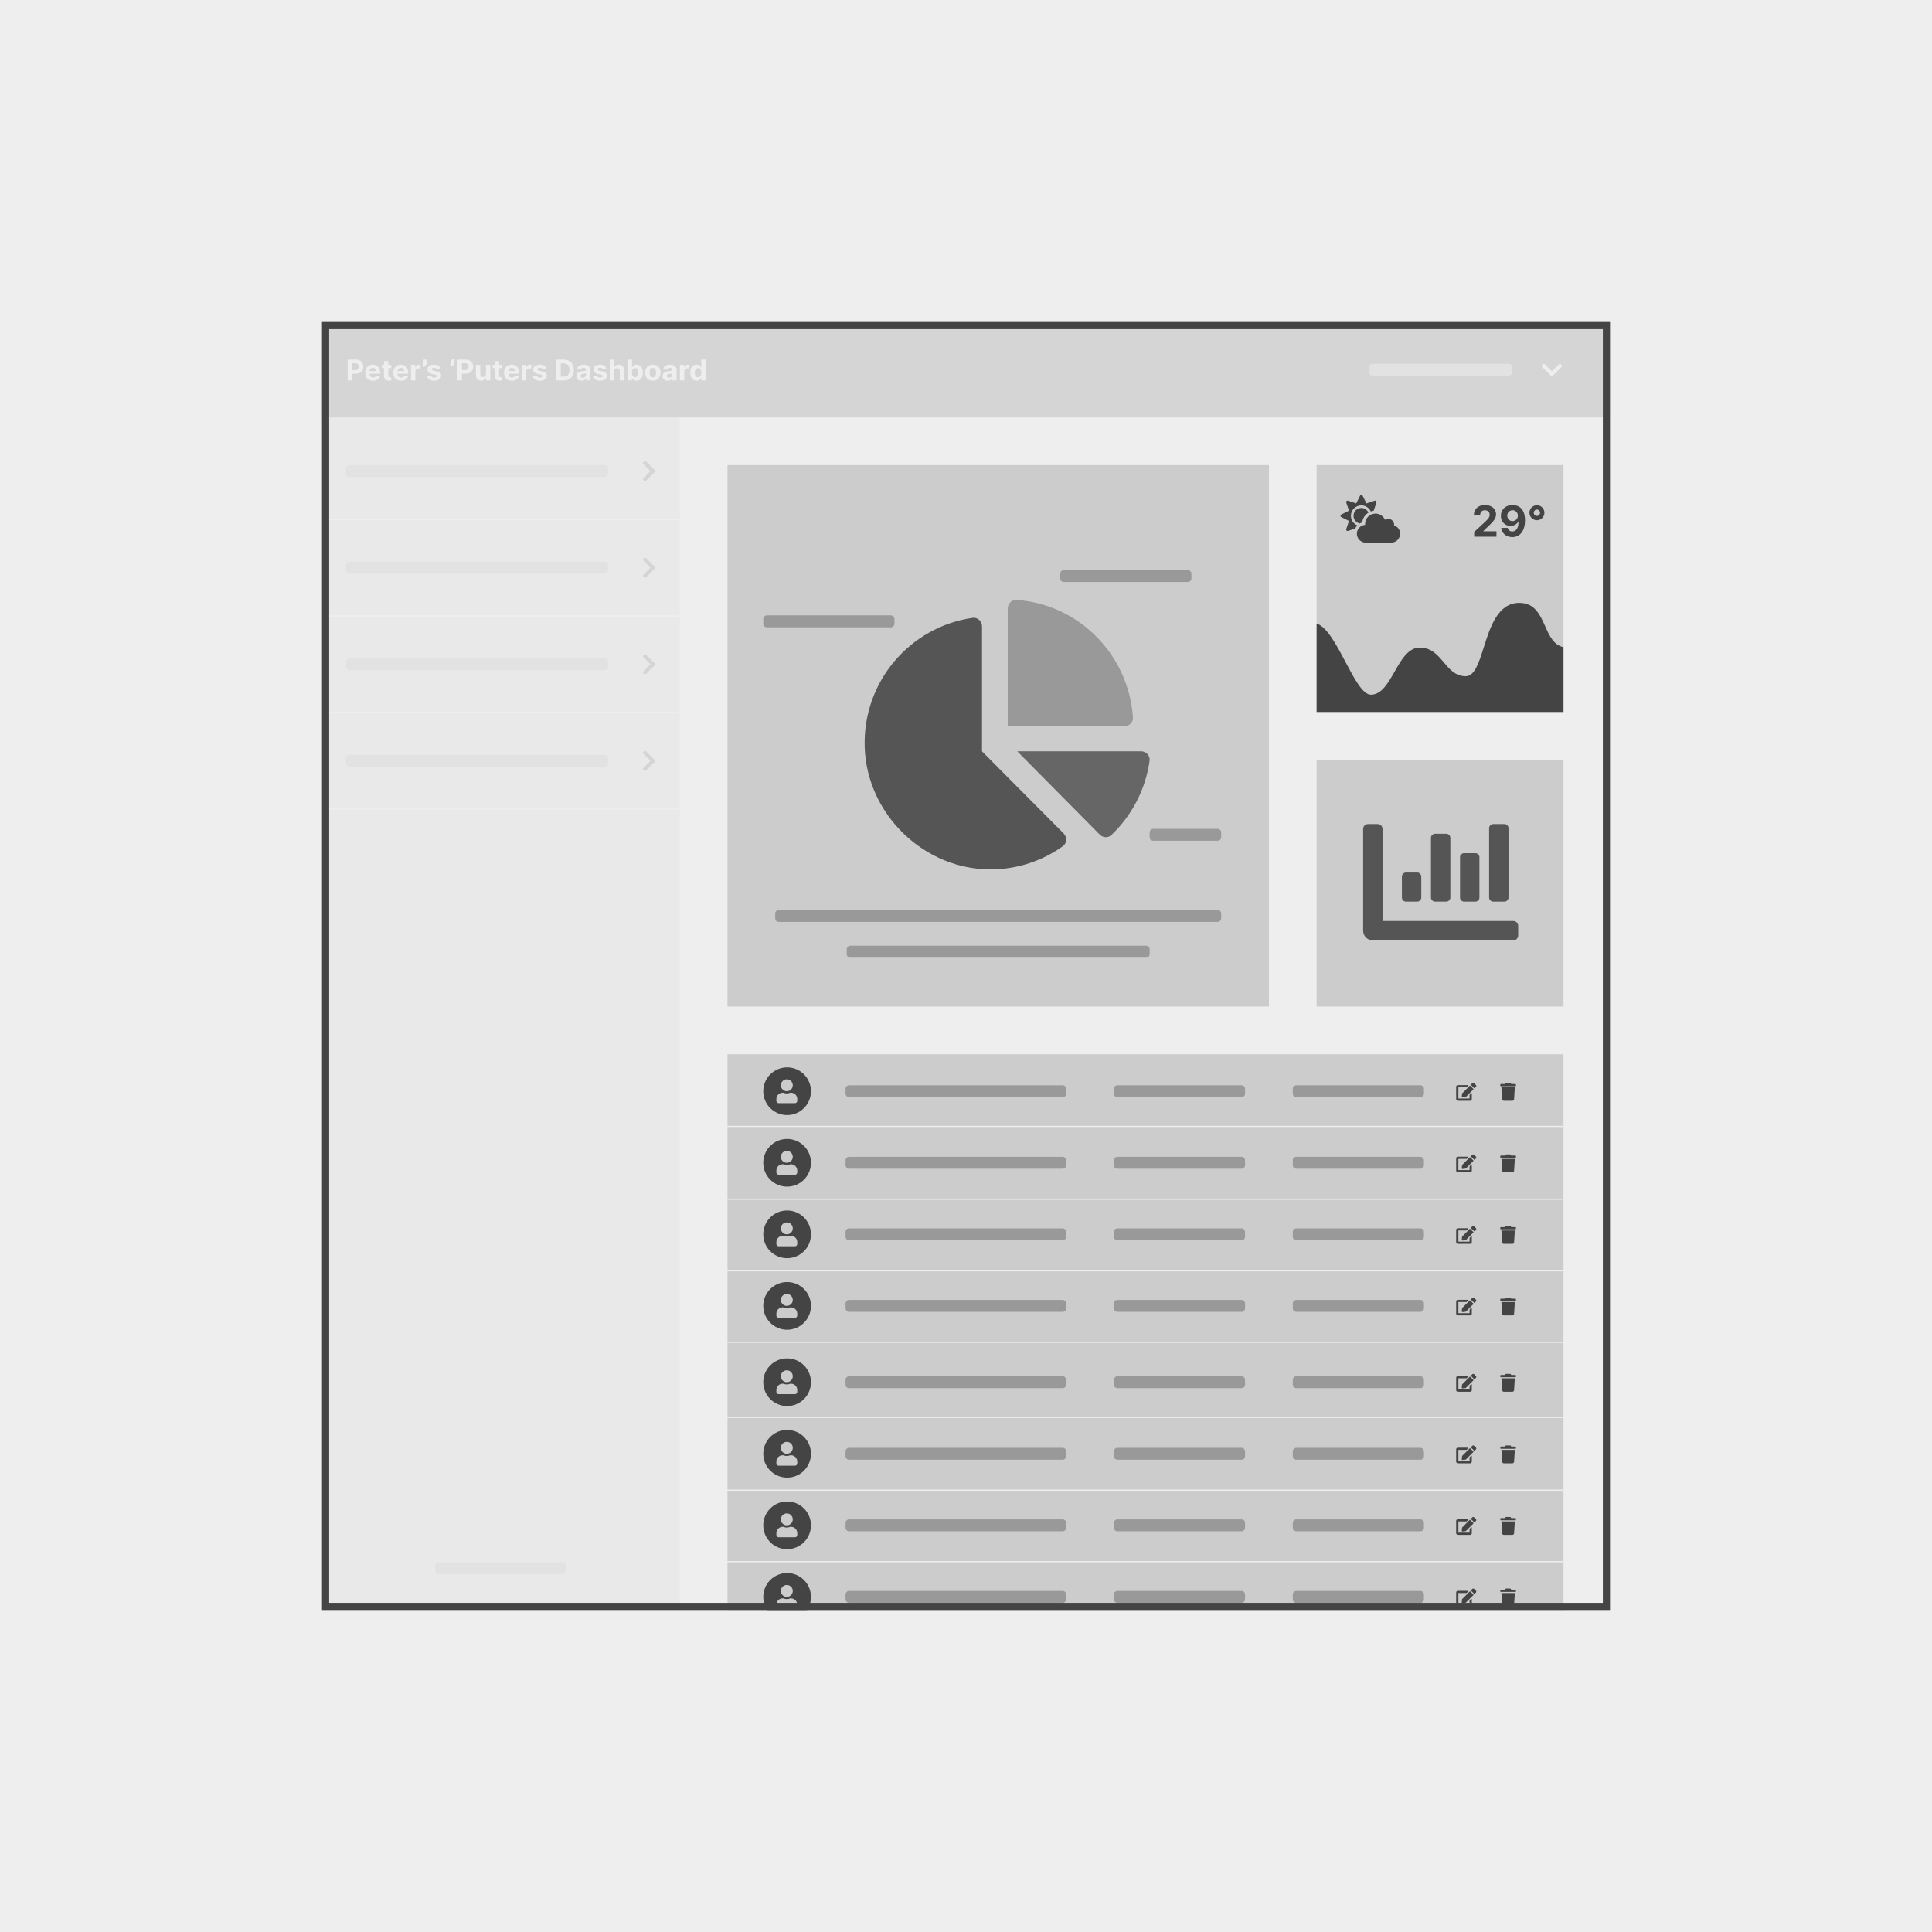 <svg width="1080" height="1080" viewBox="0 0 1080 1080" fill="none" xmlns="http://www.w3.org/2000/svg">
<rect width="1080" height="1080" fill="#EEEEEE"/>
<g clip-path="url(#clip0_109_3569)">
<rect width="1080" height="1080" fill="#E5E5E5"/>
<path d="M900 180H180V900H900V180Z" fill="#EEEEEE"/>
<path d="M874 424.667H736V562.667H874V424.667Z" fill="#CCCCCC"/>
<path d="M874 589.333H406.667V1038H874V589.333Z" fill="#CCCCCC"/>
<path fill-rule="evenodd" clip-rule="evenodd" d="M440 623.333C447.364 623.333 453.333 617.364 453.333 610C453.333 602.636 447.364 596.667 440 596.667C432.636 596.667 426.667 602.636 426.667 610C426.667 617.364 432.636 623.333 440 623.333ZM443.167 606.667C443.167 608.508 441.675 610 439.833 610C437.992 610 436.5 608.508 436.5 606.667C436.5 604.825 437.992 603.333 439.833 603.333C441.675 603.333 443.167 604.825 443.167 606.667ZM441.732 610.833H442.167C444.099 610.833 445.667 612.401 445.667 614.333V615.417C445.667 616.107 445.107 616.667 444.417 616.667H435.25C434.56 616.667 434 616.107 434 615.417V614.333C434 612.401 435.568 610.833 437.5 610.833H437.935C438.515 611.099 439.156 611.25 439.833 611.25C440.511 611.25 441.153 611.099 441.732 610.833Z" fill="#444444"/>
<path d="M594 606.667H474.667C473.562 606.667 472.667 607.562 472.667 608.667V611.333C472.667 612.438 473.562 613.333 474.667 613.333H594C595.105 613.333 596 612.438 596 611.333V608.667C596 607.562 595.105 606.667 594 606.667Z" fill="#999999"/>
<path d="M694 606.667H624.667C623.562 606.667 622.667 607.562 622.667 608.667V611.333C622.667 612.438 623.562 613.333 624.667 613.333H694C695.105 613.333 696 612.438 696 611.333V608.667C696 607.562 695.105 606.667 694 606.667Z" fill="#999999"/>
<path d="M794 606.667H724.667C723.562 606.667 722.667 607.562 722.667 608.667V611.333C722.667 612.438 723.562 613.333 724.667 613.333H794C795.105 613.333 796 612.438 796 611.333V608.667C796 607.562 795.105 606.667 794 606.667Z" fill="#999999"/>
<path d="M821.865 606.957L823.627 608.719C823.701 608.793 823.701 608.914 823.627 608.989L819.361 613.255L817.547 613.456C817.305 613.483 817.1 613.278 817.127 613.036L817.329 611.223L821.595 606.957C821.669 606.883 821.791 606.883 821.865 606.957ZM825.029 606.509L824.076 605.556C823.779 605.259 823.297 605.259 822.998 605.556L822.306 606.247C822.232 606.322 822.232 606.443 822.306 606.517L824.069 608.279C824.143 608.353 824.264 608.353 824.338 608.279L825.029 607.588C825.327 607.289 825.327 606.806 825.029 606.509ZM821.501 612.095V614.083H815.25V607.832H819.739C819.802 607.832 819.861 607.807 819.905 607.763L820.687 606.982C820.835 606.833 820.73 606.581 820.521 606.581H814.938C814.42 606.581 814 607.001 814 607.519V614.395C814 614.913 814.42 615.333 814.938 615.333H821.814C822.332 615.333 822.752 614.913 822.752 614.395V611.313C822.752 611.104 822.5 611.001 822.351 611.147L821.57 611.929C821.527 611.973 821.501 612.032 821.501 612.095Z" fill="#444444"/>
<path d="M847.107 605.959H844.761L844.577 605.593C844.538 605.515 844.478 605.449 844.404 605.403C844.329 605.357 844.244 605.333 844.157 605.333H841.925C841.837 605.333 841.752 605.357 841.678 605.403C841.604 605.449 841.545 605.515 841.507 605.593L841.323 605.959H838.979C838.896 605.959 838.817 605.991 838.758 606.05C838.699 606.109 838.667 606.188 838.667 606.271V606.896C838.667 606.979 838.699 607.058 838.758 607.117C838.817 607.175 838.896 607.209 838.979 607.209H847.107C847.187 607.209 847.267 607.175 847.327 607.117C847.387 607.058 847.413 606.979 847.413 606.896V606.271C847.413 606.188 847.387 606.109 847.327 606.05C847.267 605.991 847.187 605.959 847.107 605.959ZM839.706 614.455C839.721 614.693 839.826 614.916 839.999 615.079C840.173 615.243 840.403 615.333 840.641 615.333H845.442C845.681 615.333 845.91 615.243 846.084 615.079C846.257 614.916 846.363 614.693 846.377 614.455L846.793 607.833H839.291L839.706 614.455Z" fill="#444444"/>
<path fill-rule="evenodd" clip-rule="evenodd" d="M440 786C447.364 786 453.333 780.031 453.333 772.667C453.333 765.303 447.364 759.333 440 759.333C432.636 759.333 426.667 765.303 426.667 772.667C426.667 780.031 432.636 786 440 786ZM443.167 769.333C443.167 771.175 441.675 772.667 439.833 772.667C437.992 772.667 436.5 771.175 436.5 769.333C436.5 767.492 437.992 766 439.833 766C441.675 766 443.167 767.492 443.167 769.333ZM441.732 773.5H442.167C444.099 773.5 445.667 775.068 445.667 777V778.083C445.667 778.773 445.107 779.333 444.417 779.333H435.25C434.56 779.333 434 778.773 434 778.083V777C434 775.068 435.568 773.5 437.5 773.5H437.935C438.515 773.765 439.156 773.917 439.833 773.917C440.511 773.917 441.153 773.765 441.732 773.5Z" fill="#444444"/>
<path d="M594 769.333H474.667C473.562 769.333 472.667 770.229 472.667 771.333V774C472.667 775.105 473.562 776 474.667 776H594C595.105 776 596 775.105 596 774V771.333C596 770.229 595.105 769.333 594 769.333Z" fill="#999999"/>
<path d="M694 769.333H624.667C623.562 769.333 622.667 770.229 622.667 771.333V774C622.667 775.105 623.562 776 624.667 776H694C695.105 776 696 775.105 696 774V771.333C696 770.229 695.105 769.333 694 769.333Z" fill="#999999"/>
<path d="M794 769.333H724.667C723.562 769.333 722.667 770.229 722.667 771.333V774C722.667 775.105 723.562 776 724.667 776H794C795.105 776 796 775.105 796 774V771.333C796 770.229 795.105 769.333 794 769.333Z" fill="#999999"/>
<path d="M821.865 769.623L823.627 771.385C823.701 771.459 823.701 771.581 823.627 771.655L819.361 775.921L817.547 776.123C817.305 776.15 817.1 775.945 817.127 775.703L817.329 773.89L821.595 769.623C821.669 769.549 821.791 769.549 821.865 769.623ZM825.029 769.176L824.076 768.223C823.779 767.926 823.297 767.926 822.998 768.223L822.306 768.914C822.232 768.989 822.232 769.109 822.306 769.184L824.069 770.946C824.143 771.02 824.264 771.02 824.338 770.946L825.029 770.255C825.327 769.955 825.327 769.473 825.029 769.176ZM821.501 774.761V776.75H815.25V770.499H819.739C819.802 770.499 819.861 770.473 819.905 770.43L820.687 769.649C820.835 769.5 820.73 769.248 820.521 769.248H814.938C814.42 769.248 814 769.668 814 770.186V777.062C814 777.58 814.42 778 814.938 778H821.814C822.332 778 822.752 777.58 822.752 777.062V773.98C822.752 773.771 822.5 773.667 822.351 773.813L821.57 774.595C821.527 774.64 821.501 774.699 821.501 774.761Z" fill="#444444"/>
<path d="M847.107 768.625H844.761L844.577 768.26C844.538 768.182 844.478 768.116 844.404 768.07C844.329 768.024 844.244 768 844.157 768H841.925C841.837 768 841.752 768.024 841.678 768.07C841.604 768.116 841.545 768.181 841.507 768.26L841.323 768.625H838.979C838.896 768.625 838.817 768.658 838.758 768.717C838.699 768.775 838.667 768.855 838.667 768.937V769.563C838.667 769.645 838.699 769.725 838.758 769.783C838.817 769.842 838.896 769.875 838.979 769.875H847.107C847.187 769.875 847.267 769.842 847.327 769.783C847.387 769.725 847.413 769.645 847.413 769.563V768.937C847.413 768.855 847.387 768.775 847.327 768.717C847.267 768.658 847.187 768.625 847.107 768.625ZM839.706 777.121C839.721 777.359 839.826 777.583 839.999 777.746C840.173 777.909 840.403 778 840.641 778H845.442C845.681 778 845.91 777.909 846.084 777.746C846.257 777.583 846.363 777.359 846.377 777.121L846.793 770.5H839.291L839.706 777.121Z" fill="#444444"/>
<path fill-rule="evenodd" clip-rule="evenodd" d="M440 703.333C447.364 703.333 453.333 697.364 453.333 690C453.333 682.636 447.364 676.667 440 676.667C432.636 676.667 426.667 682.636 426.667 690C426.667 697.364 432.636 703.333 440 703.333ZM443.167 686.667C443.167 688.508 441.675 690 439.833 690C437.992 690 436.5 688.508 436.5 686.667C436.5 684.825 437.992 683.333 439.833 683.333C441.675 683.333 443.167 684.825 443.167 686.667ZM441.732 690.833H442.167C444.099 690.833 445.667 692.401 445.667 694.333V695.417C445.667 696.107 445.107 696.667 444.417 696.667H435.25C434.56 696.667 434 696.107 434 695.417V694.333C434 692.401 435.568 690.833 437.5 690.833H437.935C438.515 691.099 439.156 691.25 439.833 691.25C440.511 691.25 441.153 691.099 441.732 690.833Z" fill="#444444"/>
<path d="M594 686.667H474.667C473.562 686.667 472.667 687.562 472.667 688.667V691.333C472.667 692.438 473.562 693.333 474.667 693.333H594C595.105 693.333 596 692.438 596 691.333V688.667C596 687.562 595.105 686.667 594 686.667Z" fill="#999999"/>
<path d="M694 686.667H624.667C623.562 686.667 622.667 687.562 622.667 688.667V691.333C622.667 692.438 623.562 693.333 624.667 693.333H694C695.105 693.333 696 692.438 696 691.333V688.667C696 687.562 695.105 686.667 694 686.667Z" fill="#999999"/>
<path d="M794 686.667H724.667C723.562 686.667 722.667 687.562 722.667 688.667V691.333C722.667 692.438 723.562 693.333 724.667 693.333H794C795.105 693.333 796 692.438 796 691.333V688.667C796 687.562 795.105 686.667 794 686.667Z" fill="#999999"/>
<path d="M821.865 686.957L823.627 688.719C823.701 688.793 823.701 688.914 823.627 688.989L819.361 693.255L817.547 693.456C817.305 693.483 817.1 693.278 817.127 693.036L817.329 691.223L821.595 686.957C821.669 686.883 821.791 686.883 821.865 686.957ZM825.029 686.509L824.076 685.556C823.779 685.259 823.297 685.259 822.998 685.556L822.306 686.247C822.232 686.322 822.232 686.443 822.306 686.517L824.069 688.279C824.143 688.353 824.264 688.353 824.338 688.279L825.029 687.588C825.327 687.289 825.327 686.806 825.029 686.509ZM821.501 692.095V694.083H815.25V687.832H819.739C819.802 687.832 819.861 687.807 819.905 687.763L820.687 686.982C820.835 686.833 820.73 686.581 820.521 686.581H814.938C814.42 686.581 814 687.001 814 687.519V694.395C814 694.913 814.42 695.333 814.938 695.333H821.814C822.332 695.333 822.752 694.913 822.752 694.395V691.313C822.752 691.104 822.5 691.001 822.351 691.147L821.57 691.929C821.527 691.973 821.501 692.032 821.501 692.095Z" fill="#444444"/>
<path d="M847.107 685.959H844.761L844.577 685.593C844.538 685.515 844.478 685.449 844.404 685.403C844.329 685.357 844.244 685.333 844.157 685.333H841.925C841.837 685.333 841.752 685.357 841.678 685.403C841.604 685.449 841.545 685.515 841.507 685.593L841.323 685.959H838.979C838.896 685.959 838.817 685.991 838.758 686.05C838.699 686.109 838.667 686.188 838.667 686.271V686.896C838.667 686.979 838.699 687.058 838.758 687.117C838.817 687.175 838.896 687.209 838.979 687.209H847.107C847.187 687.209 847.267 687.175 847.327 687.117C847.387 687.058 847.413 686.979 847.413 686.896V686.271C847.413 686.188 847.387 686.109 847.327 686.05C847.267 685.991 847.187 685.959 847.107 685.959ZM839.706 694.455C839.721 694.693 839.826 694.916 839.999 695.079C840.173 695.243 840.403 695.333 840.641 695.333H845.442C845.681 695.333 845.91 695.243 846.084 695.079C846.257 694.916 846.363 694.693 846.377 694.455L846.793 687.833H839.291L839.706 694.455Z" fill="#444444"/>
<path fill-rule="evenodd" clip-rule="evenodd" d="M440 866C447.364 866 453.333 860.033 453.333 852.667C453.333 845.303 447.364 839.333 440 839.333C432.636 839.333 426.667 845.303 426.667 852.667C426.667 860.033 432.636 866 440 866ZM443.167 849.333C443.167 851.173 441.675 852.667 439.833 852.667C437.992 852.667 436.5 851.173 436.5 849.333C436.5 847.493 437.992 846 439.833 846C441.675 846 443.167 847.493 443.167 849.333ZM441.732 853.5H442.167C444.099 853.5 445.667 855.067 445.667 857V858.08C445.667 858.773 445.107 859.333 444.417 859.333H435.25C434.56 859.333 434 858.773 434 858.08V857C434 855.067 435.568 853.5 437.5 853.5H437.935C438.515 853.767 439.156 853.92 439.833 853.92C440.511 853.92 441.153 853.767 441.732 853.5Z" fill="#444444"/>
<path d="M594 849.333H474.667C473.562 849.333 472.667 850.229 472.667 851.333V854C472.667 855.105 473.562 856 474.667 856H594C595.105 856 596 855.105 596 854V851.333C596 850.229 595.105 849.333 594 849.333Z" fill="#999999"/>
<path d="M694 849.333H624.667C623.562 849.333 622.667 850.229 622.667 851.333V854C622.667 855.105 623.562 856 624.667 856H694C695.105 856 696 855.105 696 854V851.333C696 850.229 695.105 849.333 694 849.333Z" fill="#999999"/>
<path d="M794 849.333H724.667C723.562 849.333 722.667 850.229 722.667 851.333V854C722.667 855.105 723.562 856 724.667 856H794C795.105 856 796 855.105 796 854V851.333C796 850.229 795.105 849.333 794 849.333Z" fill="#999999"/>
<path d="M821.865 849.627L823.627 851.387C823.701 851.46 823.701 851.58 823.627 851.653L819.361 855.92L817.547 856.12C817.305 856.153 817.1 855.947 817.127 855.7L817.329 853.887L821.595 849.627C821.669 849.547 821.791 849.547 821.865 849.627ZM825.029 849.173L824.076 848.22C823.779 847.927 823.297 847.927 822.998 848.22L822.306 848.913C822.232 848.987 822.232 849.107 822.306 849.187L824.069 850.947C824.143 851.02 824.264 851.02 824.338 850.947L825.029 850.253C825.327 849.953 825.327 849.473 825.029 849.173ZM821.501 854.76V856.747H815.25V850.5H819.739C819.802 850.5 819.861 850.473 819.905 850.433L820.687 849.647C820.835 849.5 820.73 849.247 820.521 849.247H814.938C814.42 849.247 814 849.667 814 850.187V857.06C814 857.58 814.42 858 814.938 858H821.814C822.332 858 822.752 857.58 822.752 857.06V853.98C822.752 853.773 822.5 853.667 822.351 853.813L821.57 854.593C821.527 854.64 821.501 854.7 821.501 854.76Z" fill="#444444"/>
<path d="M847.107 848.627H844.761L844.577 848.26C844.538 848.18 844.478 848.113 844.404 848.073C844.329 848.027 844.244 848 844.157 848H841.925C841.837 848 841.752 848.027 841.678 848.067C841.604 848.113 841.545 848.18 841.507 848.26L841.323 848.627H838.979C838.896 848.627 838.817 848.66 838.758 848.713C838.699 848.773 838.667 848.853 838.667 848.94V849.56C838.667 849.647 838.699 849.727 838.758 849.787C838.817 849.84 838.896 849.873 838.979 849.873H847.107C847.187 849.873 847.267 849.84 847.327 849.787C847.387 849.727 847.413 849.647 847.413 849.56V848.94C847.413 848.853 847.387 848.773 847.327 848.713C847.267 848.66 847.187 848.627 847.107 848.627ZM839.706 857.12C839.721 857.36 839.826 857.58 839.999 857.747C840.173 857.907 840.403 858 840.641 858H845.442C845.681 858 845.91 857.907 846.084 857.747C846.257 857.58 846.363 857.36 846.377 857.12L846.793 850.5H839.291L839.706 857.12Z" fill="#444444"/>
<path fill-rule="evenodd" clip-rule="evenodd" d="M440 663.333C447.364 663.333 453.333 657.364 453.333 650C453.333 642.636 447.364 636.667 440 636.667C432.636 636.667 426.667 642.636 426.667 650C426.667 657.364 432.636 663.333 440 663.333ZM443.167 646.667C443.167 648.508 441.675 650 439.833 650C437.992 650 436.5 648.508 436.5 646.667C436.5 644.825 437.992 643.333 439.833 643.333C441.675 643.333 443.167 644.825 443.167 646.667ZM441.732 650.833H442.167C444.099 650.833 445.667 652.401 445.667 654.333V655.417C445.667 656.107 445.107 656.667 444.417 656.667H435.25C434.56 656.667 434 656.107 434 655.417V654.333C434 652.401 435.568 650.833 437.5 650.833H437.935C438.515 651.099 439.156 651.25 439.833 651.25C440.511 651.25 441.153 651.099 441.732 650.833Z" fill="#444444"/>
<path d="M594 646.667H474.667C473.562 646.667 472.667 647.562 472.667 648.667V651.333C472.667 652.438 473.562 653.333 474.667 653.333H594C595.105 653.333 596 652.438 596 651.333V648.667C596 647.562 595.105 646.667 594 646.667Z" fill="#999999"/>
<path d="M694 646.667H624.667C623.562 646.667 622.667 647.562 622.667 648.667V651.333C622.667 652.438 623.562 653.333 624.667 653.333H694C695.105 653.333 696 652.438 696 651.333V648.667C696 647.562 695.105 646.667 694 646.667Z" fill="#999999"/>
<path d="M794 646.667H724.667C723.562 646.667 722.667 647.562 722.667 648.667V651.333C722.667 652.438 723.562 653.333 724.667 653.333H794C795.105 653.333 796 652.438 796 651.333V648.667C796 647.562 795.105 646.667 794 646.667Z" fill="#999999"/>
<path d="M821.865 646.957L823.627 648.719C823.701 648.793 823.701 648.914 823.627 648.989L819.361 653.255L817.547 653.456C817.305 653.483 817.1 653.278 817.127 653.036L817.329 651.223L821.595 646.957C821.669 646.883 821.791 646.883 821.865 646.957ZM825.029 646.509L824.076 645.556C823.779 645.259 823.297 645.259 822.998 645.556L822.306 646.247C822.232 646.322 822.232 646.443 822.306 646.517L824.069 648.279C824.143 648.353 824.264 648.353 824.338 648.279L825.029 647.588C825.327 647.289 825.327 646.806 825.029 646.509ZM821.501 652.095V654.083H815.25V647.832H819.739C819.802 647.832 819.861 647.807 819.905 647.763L820.687 646.982C820.835 646.833 820.73 646.581 820.521 646.581H814.938C814.42 646.581 814 647.001 814 647.519V654.395C814 654.913 814.42 655.333 814.938 655.333H821.814C822.332 655.333 822.752 654.913 822.752 654.395V651.313C822.752 651.104 822.5 651.001 822.351 651.147L821.57 651.929C821.527 651.973 821.501 652.032 821.501 652.095Z" fill="#444444"/>
<path d="M847.107 645.959H844.761L844.577 645.593C844.538 645.515 844.478 645.449 844.404 645.403C844.329 645.357 844.244 645.333 844.157 645.333H841.925C841.837 645.333 841.752 645.357 841.678 645.403C841.604 645.449 841.545 645.515 841.507 645.593L841.323 645.959H838.979C838.896 645.959 838.817 645.991 838.758 646.05C838.699 646.109 838.667 646.188 838.667 646.271V646.896C838.667 646.979 838.699 647.058 838.758 647.117C838.817 647.175 838.896 647.209 838.979 647.209H847.107C847.187 647.209 847.267 647.175 847.327 647.117C847.387 647.058 847.413 646.979 847.413 646.896V646.271C847.413 646.188 847.387 646.109 847.327 646.05C847.267 645.991 847.187 645.959 847.107 645.959ZM839.706 654.455C839.721 654.693 839.826 654.916 839.999 655.079C840.173 655.243 840.403 655.333 840.641 655.333H845.442C845.681 655.333 845.91 655.243 846.084 655.079C846.257 654.916 846.363 654.693 846.377 654.455L846.793 647.833H839.291L839.706 654.455Z" fill="#444444"/>
<path fill-rule="evenodd" clip-rule="evenodd" d="M440 826C447.364 826 453.333 820.031 453.333 812.667C453.333 805.303 447.364 799.333 440 799.333C432.636 799.333 426.667 805.303 426.667 812.667C426.667 820.031 432.636 826 440 826ZM443.167 809.333C443.167 811.175 441.675 812.667 439.833 812.667C437.992 812.667 436.5 811.175 436.5 809.333C436.5 807.492 437.992 806 439.833 806C441.675 806 443.167 807.492 443.167 809.333ZM441.732 813.5H442.167C444.099 813.5 445.667 815.068 445.667 817V818.083C445.667 818.773 445.107 819.333 444.417 819.333H435.25C434.56 819.333 434 818.773 434 818.083V817C434 815.068 435.568 813.5 437.5 813.5H437.935C438.515 813.765 439.156 813.917 439.833 813.917C440.511 813.917 441.153 813.765 441.732 813.5Z" fill="#444444"/>
<path d="M594 809.333H474.667C473.562 809.333 472.667 810.229 472.667 811.333V814C472.667 815.105 473.562 816 474.667 816H594C595.105 816 596 815.105 596 814V811.333C596 810.229 595.105 809.333 594 809.333Z" fill="#999999"/>
<path d="M694 809.333H624.667C623.562 809.333 622.667 810.229 622.667 811.333V814C622.667 815.105 623.562 816 624.667 816H694C695.105 816 696 815.105 696 814V811.333C696 810.229 695.105 809.333 694 809.333Z" fill="#999999"/>
<path d="M794 809.333H724.667C723.562 809.333 722.667 810.229 722.667 811.333V814C722.667 815.105 723.562 816 724.667 816H794C795.105 816 796 815.105 796 814V811.333C796 810.229 795.105 809.333 794 809.333Z" fill="#999999"/>
<path d="M821.865 809.623L823.627 811.385C823.701 811.459 823.701 811.581 823.627 811.655L819.361 815.921L817.547 816.123C817.305 816.15 817.1 815.945 817.127 815.703L817.329 813.89L821.595 809.623C821.669 809.549 821.791 809.549 821.865 809.623ZM825.029 809.176L824.076 808.223C823.779 807.926 823.297 807.926 822.998 808.223L822.306 808.914C822.232 808.989 822.232 809.109 822.306 809.184L824.069 810.946C824.143 811.02 824.264 811.02 824.338 810.946L825.029 810.255C825.327 809.955 825.327 809.473 825.029 809.176ZM821.501 814.761V816.75H815.25V810.499H819.739C819.802 810.499 819.861 810.473 819.905 810.43L820.687 809.649C820.835 809.5 820.73 809.248 820.521 809.248H814.938C814.42 809.248 814 809.668 814 810.186V817.062C814 817.58 814.42 818 814.938 818H821.814C822.332 818 822.752 817.58 822.752 817.062V813.98C822.752 813.771 822.5 813.667 822.351 813.813L821.57 814.595C821.527 814.64 821.501 814.699 821.501 814.761Z" fill="#444444"/>
<path d="M847.107 808.625H844.761L844.577 808.26C844.538 808.182 844.478 808.116 844.404 808.07C844.329 808.024 844.244 808 844.157 808H841.925C841.837 808 841.752 808.024 841.678 808.07C841.604 808.116 841.545 808.181 841.507 808.26L841.323 808.625H838.979C838.896 808.625 838.817 808.658 838.758 808.717C838.699 808.775 838.667 808.855 838.667 808.937V809.563C838.667 809.645 838.699 809.725 838.758 809.783C838.817 809.842 838.896 809.875 838.979 809.875H847.107C847.187 809.875 847.267 809.842 847.327 809.783C847.387 809.725 847.413 809.645 847.413 809.563V808.937C847.413 808.855 847.387 808.775 847.327 808.717C847.267 808.658 847.187 808.625 847.107 808.625ZM839.706 817.121C839.721 817.359 839.826 817.583 839.999 817.746C840.173 817.909 840.403 818 840.641 818H845.442C845.681 818 845.91 817.909 846.084 817.746C846.257 817.583 846.363 817.359 846.377 817.121L846.793 810.5H839.291L839.706 817.121Z" fill="#444444"/>
<path fill-rule="evenodd" clip-rule="evenodd" d="M440 743.333C447.364 743.333 453.333 737.364 453.333 730C453.333 722.636 447.364 716.667 440 716.667C432.636 716.667 426.667 722.636 426.667 730C426.667 737.364 432.636 743.333 440 743.333ZM443.167 726.667C443.167 728.508 441.675 730 439.833 730C437.992 730 436.5 728.508 436.5 726.667C436.5 724.825 437.992 723.333 439.833 723.333C441.675 723.333 443.167 724.825 443.167 726.667ZM441.732 730.833H442.167C444.099 730.833 445.667 732.401 445.667 734.333V735.417C445.667 736.107 445.107 736.667 444.417 736.667H435.25C434.56 736.667 434 736.107 434 735.417V734.333C434 732.401 435.568 730.833 437.5 730.833H437.935C438.515 731.099 439.156 731.25 439.833 731.25C440.511 731.25 441.153 731.099 441.732 730.833Z" fill="#444444"/>
<path d="M594 726.667H474.667C473.562 726.667 472.667 727.562 472.667 728.667V731.333C472.667 732.438 473.562 733.333 474.667 733.333H594C595.105 733.333 596 732.438 596 731.333V728.667C596 727.562 595.105 726.667 594 726.667Z" fill="#999999"/>
<path d="M694 726.667H624.667C623.562 726.667 622.667 727.562 622.667 728.667V731.333C622.667 732.438 623.562 733.333 624.667 733.333H694C695.105 733.333 696 732.438 696 731.333V728.667C696 727.562 695.105 726.667 694 726.667Z" fill="#999999"/>
<path d="M794 726.667H724.667C723.562 726.667 722.667 727.562 722.667 728.667V731.333C722.667 732.438 723.562 733.333 724.667 733.333H794C795.105 733.333 796 732.438 796 731.333V728.667C796 727.562 795.105 726.667 794 726.667Z" fill="#999999"/>
<path d="M821.865 726.957L823.627 728.719C823.701 728.793 823.701 728.914 823.627 728.989L819.361 733.255L817.547 733.456C817.305 733.483 817.1 733.278 817.127 733.036L817.329 731.223L821.595 726.957C821.669 726.883 821.791 726.883 821.865 726.957ZM825.029 726.509L824.076 725.556C823.779 725.259 823.297 725.259 822.998 725.556L822.306 726.247C822.232 726.322 822.232 726.443 822.306 726.517L824.069 728.279C824.143 728.353 824.264 728.353 824.338 728.279L825.029 727.588C825.327 727.289 825.327 726.806 825.029 726.509ZM821.501 732.095V734.083H815.25V727.832H819.739C819.802 727.832 819.861 727.807 819.905 727.763L820.687 726.982C820.835 726.833 820.73 726.581 820.521 726.581H814.938C814.42 726.581 814 727.001 814 727.519V734.395C814 734.913 814.42 735.333 814.938 735.333H821.814C822.332 735.333 822.752 734.913 822.752 734.395V731.313C822.752 731.104 822.5 731.001 822.351 731.147L821.57 731.929C821.527 731.973 821.501 732.032 821.501 732.095Z" fill="#444444"/>
<path d="M847.107 725.959H844.761L844.577 725.593C844.538 725.515 844.478 725.449 844.404 725.403C844.329 725.357 844.244 725.333 844.157 725.333H841.925C841.837 725.333 841.752 725.357 841.678 725.403C841.604 725.449 841.545 725.515 841.507 725.593L841.323 725.959H838.979C838.896 725.959 838.817 725.991 838.758 726.05C838.699 726.109 838.667 726.188 838.667 726.271V726.896C838.667 726.979 838.699 727.058 838.758 727.117C838.817 727.175 838.896 727.209 838.979 727.209H847.107C847.187 727.209 847.267 727.175 847.327 727.117C847.387 727.058 847.413 726.979 847.413 726.896V726.271C847.413 726.188 847.387 726.109 847.327 726.05C847.267 725.991 847.187 725.959 847.107 725.959ZM839.706 734.455C839.721 734.693 839.826 734.916 839.999 735.079C840.173 735.243 840.403 735.333 840.641 735.333H845.442C845.681 735.333 845.91 735.243 846.084 735.079C846.257 734.916 846.363 734.693 846.377 734.455L846.793 727.833H839.291L839.706 734.455Z" fill="#444444"/>
<path fill-rule="evenodd" clip-rule="evenodd" d="M440 906C447.364 906 453.333 900.033 453.333 892.667C453.333 885.3 447.364 879.333 440 879.333C432.636 879.333 426.667 885.3 426.667 892.667C426.667 900.033 432.636 906 440 906ZM443.167 889.333C443.167 891.173 441.675 892.667 439.833 892.667C437.992 892.667 436.5 891.173 436.5 889.333C436.5 887.493 437.992 886 439.833 886C441.675 886 443.167 887.493 443.167 889.333ZM441.732 893.5H442.167C444.099 893.5 445.667 895.067 445.667 897V898.08C445.667 898.773 445.107 899.333 444.417 899.333H435.25C434.56 899.333 434 898.773 434 898.08V897C434 895.067 435.568 893.5 437.5 893.5H437.935C438.515 893.767 439.156 893.92 439.833 893.92C440.511 893.92 441.153 893.767 441.732 893.5Z" fill="#444444"/>
<path d="M594 889.333H474.667C473.562 889.333 472.667 890.229 472.667 891.333V894C472.667 895.105 473.562 896 474.667 896H594C595.105 896 596 895.105 596 894V891.333C596 890.229 595.105 889.333 594 889.333Z" fill="#999999"/>
<path d="M694 889.333H624.667C623.562 889.333 622.667 890.229 622.667 891.333V894C622.667 895.105 623.562 896 624.667 896H694C695.105 896 696 895.105 696 894V891.333C696 890.229 695.105 889.333 694 889.333Z" fill="#999999"/>
<path d="M794 889.333H724.667C723.562 889.333 722.667 890.229 722.667 891.333V894C722.667 895.105 723.562 896 724.667 896H794C795.105 896 796 895.105 796 894V891.333C796 890.229 795.105 889.333 794 889.333Z" fill="#999999"/>
<path d="M821.865 889.627L823.627 891.387C823.701 891.46 823.701 891.58 823.627 891.653L819.361 895.92L817.547 896.12C817.305 896.153 817.1 895.947 817.127 895.7L817.329 893.887L821.595 889.627C821.669 889.547 821.791 889.547 821.865 889.627ZM825.029 889.173L824.076 888.22C823.779 887.927 823.297 887.927 822.998 888.22L822.306 888.913C822.232 888.987 822.232 889.107 822.306 889.187L824.069 890.947C824.143 891.02 824.264 891.02 824.338 890.947L825.029 890.253C825.327 889.953 825.327 889.473 825.029 889.173ZM821.501 894.76V896.747H815.25V890.5H819.739C819.802 890.5 819.861 890.473 819.905 890.433L820.687 889.647C820.835 889.5 820.73 889.247 820.521 889.247H814.938C814.42 889.247 814 889.667 814 890.187V897.06C814 897.58 814.42 898 814.938 898H821.814C822.332 898 822.752 897.58 822.752 897.06V893.98C822.752 893.773 822.5 893.667 822.351 893.813L821.57 894.593C821.527 894.64 821.501 894.7 821.501 894.76Z" fill="#444444"/>
<path d="M847.107 888.627H844.761L844.577 888.26C844.538 888.18 844.478 888.113 844.404 888.073C844.329 888.027 844.244 888 844.157 888H841.925C841.837 888 841.752 888.027 841.678 888.067C841.604 888.113 841.545 888.18 841.507 888.26L841.323 888.627H838.979C838.896 888.627 838.817 888.66 838.758 888.713C838.699 888.773 838.667 888.853 838.667 888.94V889.56C838.667 889.647 838.699 889.727 838.758 889.787C838.817 889.84 838.896 889.873 838.979 889.873H847.107C847.187 889.873 847.267 889.84 847.327 889.787C847.387 889.727 847.413 889.647 847.413 889.56V888.94C847.413 888.853 847.387 888.773 847.327 888.713C847.267 888.66 847.187 888.627 847.107 888.627ZM839.706 897.12C839.721 897.36 839.826 897.58 839.999 897.747C840.173 897.907 840.403 898 840.641 898H845.442C845.681 898 845.91 897.907 846.084 897.747C846.257 897.58 846.363 897.36 846.377 897.12L846.793 890.5H839.291L839.706 897.12Z" fill="#444444"/>
<path d="M874 629.333H405.333V630H874V629.333Z" fill="#EEEEEE"/>
<path d="M874 792H405.333V792.667H874V792Z" fill="#EEEEEE"/>
<path d="M874 670H405.333V670.667H874V670Z" fill="#EEEEEE"/>
<path d="M874 832.667H405.333V833.333H874V832.667Z" fill="#EEEEEE"/>
<path d="M874 710H405.333V710.667H874V710Z" fill="#EEEEEE"/>
<path d="M874 872.667H405.333V873.333H874V872.667Z" fill="#EEEEEE"/>
<path d="M874 750H405.333V750.667H874V750Z" fill="#EEEEEE"/>
<path d="M874 260H736V398H874V260Z" fill="#CCCCCC"/>
<path d="M779.292 293.63C779.302 293.531 779.333 293.437 779.333 293.339C779.333 291.5 777.839 290.005 776 290.005C775.344 290.005 774.739 290.203 774.224 290.526C773.307 288.505 771.281 287.089 768.917 287.089C765.698 287.089 763.083 289.698 763.083 292.922C763.083 293.078 763.12 293.224 763.13 293.375C760.547 293.568 758.5 295.703 758.5 298.339C758.5 301.099 760.739 303.339 763.5 303.339H777.667C780.427 303.339 782.667 301.099 782.667 298.339C782.667 296.146 781.25 294.307 779.292 293.63ZM756.875 292.453C754.599 290.177 754.599 286.479 756.875 284.208C759.151 281.932 762.849 281.932 765.125 284.208C765.63 284.713 766.005 285.297 766.287 285.911C766.797 285.719 767.333 285.599 767.885 285.521L769.437 280.891C769.646 280.271 769.057 279.687 768.437 279.891L763.865 281.417L761.703 277.104C761.417 276.521 760.583 276.521 760.292 277.104L758.135 281.417L753.557 279.891C752.943 279.687 752.354 280.276 752.557 280.891L754.083 285.463L749.771 287.625C749.187 287.917 749.187 288.745 749.771 289.037L754.083 291.193L752.557 295.765C752.349 296.385 752.937 296.969 753.557 296.765L757.521 295.448C757.839 294.802 758.25 294.213 758.75 293.703C758.068 293.422 757.427 293.005 756.875 292.453ZM756.625 288.328C756.625 290.453 758.151 292.224 760.161 292.615C760.578 292.37 761.011 292.156 761.474 292.005C761.755 289.698 763.089 287.708 764.985 286.537C764.297 285.021 762.771 283.959 761 283.959C758.589 283.959 756.625 285.917 756.625 288.328Z" fill="#444444"/>
<path d="M824.081 300H836.525V296.983H829.195V296.863L831.743 294.367C835.331 291.094 836.295 289.457 836.295 287.471C836.295 284.446 833.823 282.307 830.081 282.307C826.417 282.307 823.903 284.497 823.911 287.923H827.414C827.405 286.253 828.462 285.23 830.056 285.23C831.59 285.23 832.732 286.185 832.732 287.719C832.732 289.108 831.88 290.063 830.295 291.588L824.081 297.341V300ZM845.514 282.307C841.611 282.29 838.977 284.847 838.994 288.358C839.003 291.613 841.261 293.975 844.355 293.975C846.273 293.975 847.98 293.045 848.753 291.511H848.873C848.867 294.971 847.66 297.077 845.386 297.077C844.048 297.077 843.085 296.344 842.804 295.074H839.165C839.505 298.014 841.892 300.239 845.386 300.239C849.707 300.239 852.493 296.744 852.487 290.821C852.48 284.497 849.1 282.324 845.514 282.307ZM845.539 285.205C847.233 285.205 848.487 286.585 848.507 288.247C848.513 289.917 847.193 291.298 845.505 291.298C843.801 291.298 842.582 289.969 842.573 288.256C842.557 286.551 843.827 285.205 845.539 285.205ZM859.14 290.804C861.46 290.804 863.327 288.929 863.327 286.619C863.327 284.301 861.46 282.426 859.14 282.426C856.833 282.426 854.96 284.301 854.96 286.619C854.96 288.929 856.833 290.804 859.14 290.804ZM859.14 288.383C858.173 288.383 857.38 287.591 857.38 286.619C857.38 285.639 858.173 284.847 859.14 284.847C860.12 284.847 860.907 285.639 860.907 286.619C860.907 287.591 860.12 288.383 859.14 288.383Z" fill="#444444"/>
<path fill-rule="evenodd" clip-rule="evenodd" d="M874 361.772V398H736V348.585C741.705 350.296 747.047 360.408 752.117 370.003C757.09 379.417 761.801 388.333 766.333 388.333C772.252 388.333 775.901 381.927 779.598 375.433C783.397 368.763 787.248 362 793.667 362C800.13 362 803.643 366.166 807.083 370.247C810.385 374.163 813.62 378 819.333 378C824.315 378 826.684 370.523 829.397 361.955C833.039 350.459 837.301 337 849.333 337C857.9 337 860.86 343.607 863.733 350.028C866.14 355.395 868.487 360.633 874 361.772Z" fill="#444444"/>
<path d="M709.333 260H406.667V562.667H709.333V260Z" fill="#CCCCCC"/>
<path d="M548.947 420.012V350.109C548.947 347.295 546.49 344.983 543.722 345.377C508.815 350.338 482.133 381.008 483.375 417.765C484.652 455.513 516.97 486.469 554.522 485.995C569.285 485.809 582.926 481.025 594.142 473.024C596.456 471.374 596.608 467.948 594.601 465.93L548.947 420.012Z" fill="#555555"/>
<path d="M568.233 335.344C603.077 337.77 630.919 365.879 633.323 401.053C633.507 403.739 631.267 406 628.601 406H563.333V340.114C563.333 337.423 565.573 335.159 568.233 335.344Z" fill="#999999"/>
<path d="M568.667 420H637.935C640.723 420 643.014 422.473 642.623 425.261C640.343 441.547 632.573 456.035 621.275 466.783C619.463 468.507 616.561 468.363 614.798 466.582L568.667 420Z" fill="#666666"/>
<path d="M498 344H428.667C427.562 344 426.667 344.895 426.667 346V348.667C426.667 349.771 427.562 350.667 428.667 350.667H498C499.105 350.667 500 349.771 500 348.667V346C500 344.895 499.105 344 498 344Z" fill="#999999"/>
<path d="M664 318.667H594.667C593.562 318.667 592.667 319.562 592.667 320.667V323.333C592.667 324.438 593.562 325.333 594.667 325.333H664C665.105 325.333 666 324.438 666 323.333V320.667C666 319.562 665.105 318.667 664 318.667Z" fill="#999999"/>
<path d="M640.667 528.667H475.333C474.229 528.667 473.333 529.562 473.333 530.667V533.333C473.333 534.438 474.229 535.333 475.333 535.333H640.667C641.771 535.333 642.667 534.438 642.667 533.333V530.667C642.667 529.562 641.771 528.667 640.667 528.667Z" fill="#999999"/>
<path d="M680.667 508.667H435.333C434.229 508.667 433.333 509.562 433.333 510.667V513.333C433.333 514.438 434.229 515.333 435.333 515.333H680.667C681.771 515.333 682.667 514.438 682.667 513.333V510.667C682.667 509.562 681.771 508.667 680.667 508.667Z" fill="#999999"/>
<path d="M680.667 463.333H644.667C643.562 463.333 642.667 464.229 642.667 465.333V468C642.667 469.105 643.562 470 644.667 470H680.667C681.771 470 682.667 469.105 682.667 468V465.333C682.667 464.229 681.771 463.333 680.667 463.333Z" fill="#999999"/>
<g opacity="0.15">
<path d="M380 233.333H180V900H380V233.333Z" fill="#CCCCCC"/>
<path d="M338 260H195.333C194.229 260 193.333 260.895 193.333 262V264.667C193.333 265.771 194.229 266.667 195.333 266.667H338C339.104 266.667 340 265.771 340 264.667V262C340 260.895 339.104 260 338 260Z" fill="#999999"/>
<path d="M366.101 263.775L361.04 268.836C360.796 269.081 360.4 269.081 360.156 268.836L359.566 268.246C359.322 268.003 359.321 267.607 359.565 267.363L363.575 263.333L359.565 259.303C359.321 259.059 359.322 258.665 359.566 258.421L360.156 257.831C360.4 257.586 360.796 257.586 361.04 257.831L366.101 262.891C366.345 263.135 366.345 263.531 366.101 263.775Z" fill="#444444"/>
<path d="M380 290.667H180V290H380V290.667Z" fill="#EEEEEE"/>
<path d="M338 368H195.333C194.229 368 193.333 368.895 193.333 370V372.667C193.333 373.771 194.229 374.667 195.333 374.667H338C339.104 374.667 340 373.771 340 372.667V370C340 368.895 339.104 368 338 368Z" fill="#999999"/>
<path d="M366.101 371.775L361.04 376.836C360.796 377.081 360.4 377.081 360.156 376.836L359.566 376.246C359.322 376.003 359.321 375.607 359.565 375.363L363.575 371.333L359.565 367.303C359.321 367.059 359.322 366.665 359.566 366.421L360.156 365.831C360.4 365.586 360.796 365.586 361.04 365.831L366.101 370.891C366.345 371.135 366.345 371.531 366.101 371.775Z" fill="#444444"/>
<path d="M380 398.667H180V398H380V398.667Z" fill="#EEEEEE"/>
<path d="M338 314H195.333C194.229 314 193.333 314.895 193.333 316V318.667C193.333 319.771 194.229 320.667 195.333 320.667H338C339.104 320.667 340 319.771 340 318.667V316C340 314.895 339.104 314 338 314Z" fill="#999999"/>
<path d="M366.101 317.775L361.04 322.836C360.796 323.081 360.4 323.081 360.156 322.836L359.566 322.246C359.322 322.003 359.321 321.607 359.565 321.363L363.575 317.333L359.565 313.303C359.321 313.059 359.322 312.665 359.566 312.421L360.156 311.831C360.4 311.586 360.796 311.586 361.04 311.831L366.101 316.891C366.345 317.135 366.345 317.531 366.101 317.775Z" fill="#444444"/>
<path d="M380 344.667H180V344H380V344.667Z" fill="#EEEEEE"/>
<path d="M338 422H195.333C194.229 422 193.333 422.895 193.333 424V426.667C193.333 427.771 194.229 428.667 195.333 428.667H338C339.104 428.667 340 427.771 340 426.667V424C340 422.895 339.104 422 338 422Z" fill="#999999"/>
<path d="M366.101 425.775L361.04 430.836C360.796 431.081 360.4 431.081 360.156 430.836L359.566 430.246C359.322 430.003 359.321 429.607 359.565 429.363L363.575 425.333L359.565 421.303C359.321 421.059 359.322 420.665 359.566 420.421L360.156 419.831C360.4 419.586 360.796 419.586 361.04 419.831L366.101 424.891C366.345 425.135 366.345 425.531 366.101 425.775Z" fill="#444444"/>
<path d="M380 452.667H180V452H380V452.667Z" fill="#EEEEEE"/>
<path d="M314.667 873.333H245.333C244.229 873.333 243.333 874.229 243.333 875.333V878C243.333 879.105 244.229 880 245.333 880H314.667C315.771 880 316.667 879.105 316.667 878V875.333C316.667 874.229 315.771 873.333 314.667 873.333Z" fill="#999999"/>
<path d="M900 180H180V233.333H900V180Z" fill="#444444"/>
<path d="M843.333 203.333H767.333C766.229 203.333 765.333 204.229 765.333 205.333V208C765.333 209.105 766.229 210 767.333 210H843.333C844.438 210 845.333 209.105 845.333 208V205.333C845.333 204.229 844.438 203.333 843.333 203.333Z" fill="#999999"/>
<path d="M867.06 210.101L862 205.04C861.753 204.796 861.753 204.4 862 204.156L862.587 203.566C862.833 203.322 863.227 203.322 863.473 203.565L867.5 207.576L871.527 203.565C871.773 203.322 872.167 203.322 872.413 203.566L873 204.156C873.247 204.4 873.247 204.796 873 205.04L867.94 210.101C867.7 210.345 867.3 210.345 867.06 210.101Z" fill="#EEEEEE"/>
<path d="M194.345 212.667H196.805V208.894H198.873C201.549 208.894 203.106 207.297 203.106 204.973C203.106 202.661 201.578 201.03 198.936 201.03H194.345V212.667ZM196.805 206.922V203.042H198.464C199.885 203.042 200.572 203.814 200.572 204.973C200.572 206.127 199.885 206.922 198.475 206.922H196.805ZM208.495 212.837C210.654 212.837 212.109 211.786 212.45 210.167L210.211 210.019C209.967 210.684 209.342 211.03 208.535 211.03C207.325 211.03 206.558 210.229 206.558 208.928V208.922H212.501V208.258C212.501 205.292 210.706 203.826 208.399 203.826C205.831 203.826 204.166 205.65 204.166 208.343C204.166 211.11 205.808 212.837 208.495 212.837ZM206.558 207.422C206.609 206.428 207.365 205.633 208.439 205.633C209.49 205.633 210.217 206.383 210.223 207.422H206.558ZM218.723 203.939H217.081V201.848H214.66V203.939H213.467V205.758H214.66V210.303C214.649 212.013 215.814 212.86 217.569 212.786C218.194 212.763 218.637 212.638 218.882 212.559L218.501 210.758C218.382 210.78 218.126 210.837 217.899 210.837C217.416 210.837 217.081 210.655 217.081 209.985V205.758H218.723V203.939ZM224.183 212.837C226.342 212.837 227.796 211.786 228.137 210.167L225.899 210.019C225.654 210.684 225.029 211.03 224.223 211.03C223.012 211.03 222.245 210.229 222.245 208.928V208.922H228.189V208.258C228.189 205.292 226.393 203.826 224.086 203.826C221.518 203.826 219.853 205.65 219.853 208.343C219.853 211.11 221.495 212.837 224.183 212.837ZM222.245 207.422C222.296 206.428 223.052 205.633 224.126 205.633C225.177 205.633 225.904 206.383 225.91 207.422H222.245ZM229.768 212.667H232.189V207.729C232.189 206.655 232.973 205.917 234.041 205.917C234.376 205.917 234.836 205.973 235.064 206.047V203.9C234.848 203.848 234.546 203.814 234.302 203.814C233.325 203.814 232.524 204.383 232.206 205.462H232.115V203.939H229.768V212.667ZM238.609 201.03H236.791V202.269C236.791 203.229 236.45 203.928 236.069 204.53L237.137 205.161C237.939 204.491 238.609 203.297 238.609 202.258V201.03ZM246.389 206.428C246.173 204.82 244.877 203.826 242.673 203.826C240.44 203.826 238.968 204.86 238.974 206.542C238.968 207.848 239.792 208.695 241.497 209.036L243.008 209.337C243.769 209.491 244.116 209.769 244.127 210.206C244.116 210.723 243.554 211.093 242.707 211.093C241.843 211.093 241.269 210.723 241.122 210.013L238.741 210.138C238.968 211.809 240.389 212.837 242.701 212.837C244.963 212.837 246.582 211.684 246.588 209.962C246.582 208.701 245.758 207.945 244.065 207.598L242.485 207.28C241.673 207.104 241.372 206.826 241.377 206.405C241.372 205.883 241.963 205.542 242.713 205.542C243.554 205.542 244.054 206.002 244.173 206.564L246.389 206.428ZM251.729 204.667H253.548V203.428C253.548 202.536 253.843 201.837 254.269 201.167L253.201 200.536C252.411 201.178 251.729 202.4 251.729 203.439V204.667ZM255.735 212.667H258.195V208.894H260.264C262.94 208.894 264.497 207.297 264.497 204.973C264.497 202.661 262.968 201.03 260.326 201.03H255.735V212.667ZM258.195 206.922V203.042H259.855C261.275 203.042 261.963 203.814 261.963 204.973C261.963 206.127 261.275 206.922 259.866 206.922H258.195ZM271.646 208.951C271.651 210.121 270.851 210.735 269.981 210.735C269.066 210.735 268.475 210.093 268.47 209.064V203.939H266.049V209.496C266.055 211.536 267.248 212.78 269.004 212.78C270.316 212.78 271.259 212.104 271.651 211.081H271.743V212.667H274.066V203.939H271.646V208.951ZM280.645 203.939H279.003V201.848H276.582V203.939H275.389V205.758H276.582V210.303C276.571 212.013 277.735 212.86 279.491 212.786C280.116 212.763 280.559 212.638 280.803 212.559L280.423 210.758C280.303 210.78 280.048 210.837 279.821 210.837C279.337 210.837 279.003 210.655 279.003 209.985V205.758H280.645V203.939ZM286.105 212.837C288.264 212.837 289.718 211.786 290.059 210.167L287.821 210.019C287.576 210.684 286.951 211.03 286.145 211.03C284.934 211.03 284.167 210.229 284.167 208.928V208.922H290.11V208.258C290.11 205.292 288.315 203.826 286.008 203.826C283.44 203.826 281.775 205.65 281.775 208.343C281.775 211.11 283.417 212.837 286.105 212.837ZM284.167 207.422C284.218 206.428 284.974 205.633 286.048 205.633C287.099 205.633 287.826 206.383 287.832 207.422H284.167ZM291.69 212.667H294.11V207.729C294.11 206.655 294.895 205.917 295.963 205.917C296.298 205.917 296.758 205.973 296.985 206.047V203.9C296.769 203.848 296.468 203.814 296.224 203.814C295.247 203.814 294.445 204.383 294.127 205.462H294.037V203.939H291.69V212.667ZM305.498 206.428C305.282 204.82 303.987 203.826 301.782 203.826C299.549 203.826 298.077 204.86 298.083 206.542C298.077 207.848 298.901 208.695 300.606 209.036L302.117 209.337C302.879 209.491 303.225 209.769 303.237 210.206C303.225 210.723 302.663 211.093 301.816 211.093C300.953 211.093 300.379 210.723 300.231 210.013L297.851 210.138C298.077 211.809 299.498 212.837 301.811 212.837C304.072 212.837 305.691 211.684 305.697 209.962C305.691 208.701 304.867 207.945 303.174 207.598L301.595 207.28C300.782 207.104 300.481 206.826 300.487 206.405C300.481 205.883 301.072 205.542 301.822 205.542C302.663 205.542 303.163 206.002 303.282 206.564L305.498 206.428ZM315.095 212.667C318.64 212.667 320.788 210.473 320.788 206.837C320.788 203.212 318.64 201.03 315.129 201.03H310.97V212.667H315.095ZM313.43 210.559V203.138H314.998C317.18 203.138 318.333 204.252 318.333 206.837C318.333 209.434 317.18 210.559 314.993 210.559H313.43ZM325.053 212.831C326.343 212.831 327.179 212.269 327.605 211.456H327.673V212.667H329.968V206.78C329.968 204.701 328.207 203.826 326.264 203.826C324.173 203.826 322.798 204.826 322.463 206.417L324.701 206.598C324.866 206.019 325.383 205.593 326.253 205.593C327.076 205.593 327.548 206.008 327.548 206.723V206.758C327.548 207.32 326.951 207.394 325.434 207.542C323.707 207.701 322.156 208.28 322.156 210.229C322.156 211.956 323.389 212.831 325.053 212.831ZM325.747 211.161C325.003 211.161 324.468 210.814 324.468 210.15C324.468 209.468 325.031 209.133 325.883 209.013C326.411 208.939 327.275 208.814 327.565 208.621V209.547C327.565 210.462 326.809 211.161 325.747 211.161ZM339.107 206.428C338.891 204.82 337.596 203.826 335.391 203.826C333.159 203.826 331.687 204.86 331.693 206.542C331.687 207.848 332.511 208.695 334.215 209.036L335.727 209.337C336.488 209.491 336.835 209.769 336.846 210.206C336.835 210.723 336.272 211.093 335.425 211.093C334.562 211.093 333.988 210.723 333.841 210.013L331.46 210.138C331.687 211.809 333.107 212.837 335.42 212.837C337.681 212.837 339.301 211.684 339.307 209.962C339.301 208.701 338.477 207.945 336.783 207.598L335.204 207.28C334.391 207.104 334.091 206.826 334.096 206.405C334.091 205.883 334.681 205.542 335.431 205.542C336.272 205.542 336.772 206.002 336.891 206.564L339.107 206.428ZM343.251 207.621C343.257 206.496 343.944 205.837 344.933 205.837C345.916 205.837 346.495 206.468 346.489 207.542V212.667H348.91V207.11C348.916 205.064 347.711 203.826 345.893 203.826C344.569 203.826 343.683 204.451 343.285 205.479H343.183V201.03H340.831V212.667H343.251V207.621ZM350.86 212.667H353.247V211.269H353.355C353.69 211.996 354.423 212.809 355.832 212.809C357.821 212.809 359.372 211.235 359.372 208.314C359.372 205.314 357.753 203.826 355.837 203.826C354.377 203.826 353.679 204.695 353.355 205.405H353.281V201.03H350.86V212.667ZM353.229 208.303C353.229 206.746 353.889 205.752 355.065 205.752C356.264 205.752 356.9 206.792 356.9 208.303C356.9 209.826 356.253 210.883 355.065 210.883C353.9 210.883 353.229 209.86 353.229 208.303ZM364.93 212.837C367.577 212.837 369.225 211.025 369.225 208.337C369.225 205.633 367.577 203.826 364.93 203.826C362.282 203.826 360.635 205.633 360.635 208.337C360.635 211.025 362.282 212.837 364.93 212.837ZM364.941 210.962C363.72 210.962 363.095 209.843 363.095 208.32C363.095 206.797 363.72 205.672 364.941 205.672C366.14 205.672 366.765 206.797 366.765 208.32C366.765 209.843 366.14 210.962 364.941 210.962ZM373.288 212.831C374.577 212.831 375.413 212.269 375.839 211.456H375.907V212.667H378.203V206.78C378.203 204.701 376.441 203.826 374.498 203.826C372.407 203.826 371.032 204.826 370.697 206.417L372.935 206.598C373.101 206.019 373.617 205.593 374.487 205.593C375.311 205.593 375.782 206.008 375.782 206.723V206.758C375.782 207.32 375.185 207.394 373.669 207.542C371.941 207.701 370.39 208.28 370.39 210.229C370.39 211.956 371.623 212.831 373.288 212.831ZM373.981 211.161C373.237 211.161 372.703 210.814 372.703 210.15C372.703 209.468 373.265 209.133 374.117 209.013C374.646 208.939 375.509 208.814 375.799 208.621V209.547C375.799 210.462 375.043 211.161 373.981 211.161ZM380.081 212.667H382.501V207.729C382.501 206.655 383.285 205.917 384.353 205.917C384.689 205.917 385.149 205.973 385.376 206.047V203.9C385.16 203.848 384.859 203.814 384.615 203.814C383.637 203.814 382.836 204.383 382.518 205.462H382.427V203.939H380.081V212.667ZM389.437 212.809C390.846 212.809 391.579 211.996 391.914 211.269H392.017V212.667H394.403V201.03H391.988V205.405H391.914C391.591 204.695 390.891 203.826 389.431 203.826C387.517 203.826 385.897 205.314 385.897 208.314C385.897 211.235 387.449 212.809 389.437 212.809ZM390.204 210.883C389.017 210.883 388.369 209.826 388.369 208.303C388.369 206.792 389.005 205.752 390.204 205.752C391.38 205.752 392.039 206.746 392.039 208.303C392.039 209.86 391.369 210.883 390.204 210.883Z" fill="#EEEEEE"/>
</g>
<path d="M818.333 504H824.833C825.917 504 827 502.917 827 501.833V479.083C827 478 825.917 476.917 824.833 476.917H818.333C817.25 476.917 816.167 478 816.167 479.083V501.833C816.167 502.917 817.25 504 818.333 504ZM785.833 504H792.333C793.417 504 794.5 502.917 794.5 501.833V489.917C794.5 488.833 793.417 487.75 792.333 487.75H785.833C784.75 487.75 783.667 488.833 783.667 489.917V501.833C783.667 502.917 784.75 504 785.833 504ZM802.083 504H808.583C809.667 504 810.75 502.917 810.75 501.833V468.25C810.75 467.167 809.667 466.083 808.583 466.083H802.083C801 466.083 799.917 467.167 799.917 468.25V501.833C799.917 502.917 801 504 802.083 504ZM845.959 514.833H772.833V463.375C772.833 461.879 771.621 460.667 770.125 460.667H764.708C763.212 460.667 762 461.879 762 463.375V520.25C762 523.241 764.425 525.667 767.417 525.667H845.959C847.453 525.667 848.667 524.455 848.667 522.959V517.541C848.667 516.045 847.453 514.833 845.959 514.833Z" fill="#555555"/>
<path d="M841.083 504H834.583C833.5 504 832.417 502.917 832.417 501.833V462.833C832.417 461.75 833.5 460.667 834.583 460.667H841.083C842.167 460.667 843.25 461.75 843.25 462.833V501.833C843.25 502.917 842.167 504 841.083 504Z" fill="#555555"/>
</g>
<rect x="182" y="182" width="716" height="716" stroke="#444444" stroke-width="4"/>
<defs>
<clipPath id="clip0_109_3569">
<rect x="180" y="180" width="720" height="720" fill="white"/>
</clipPath>
</defs>
</svg>
